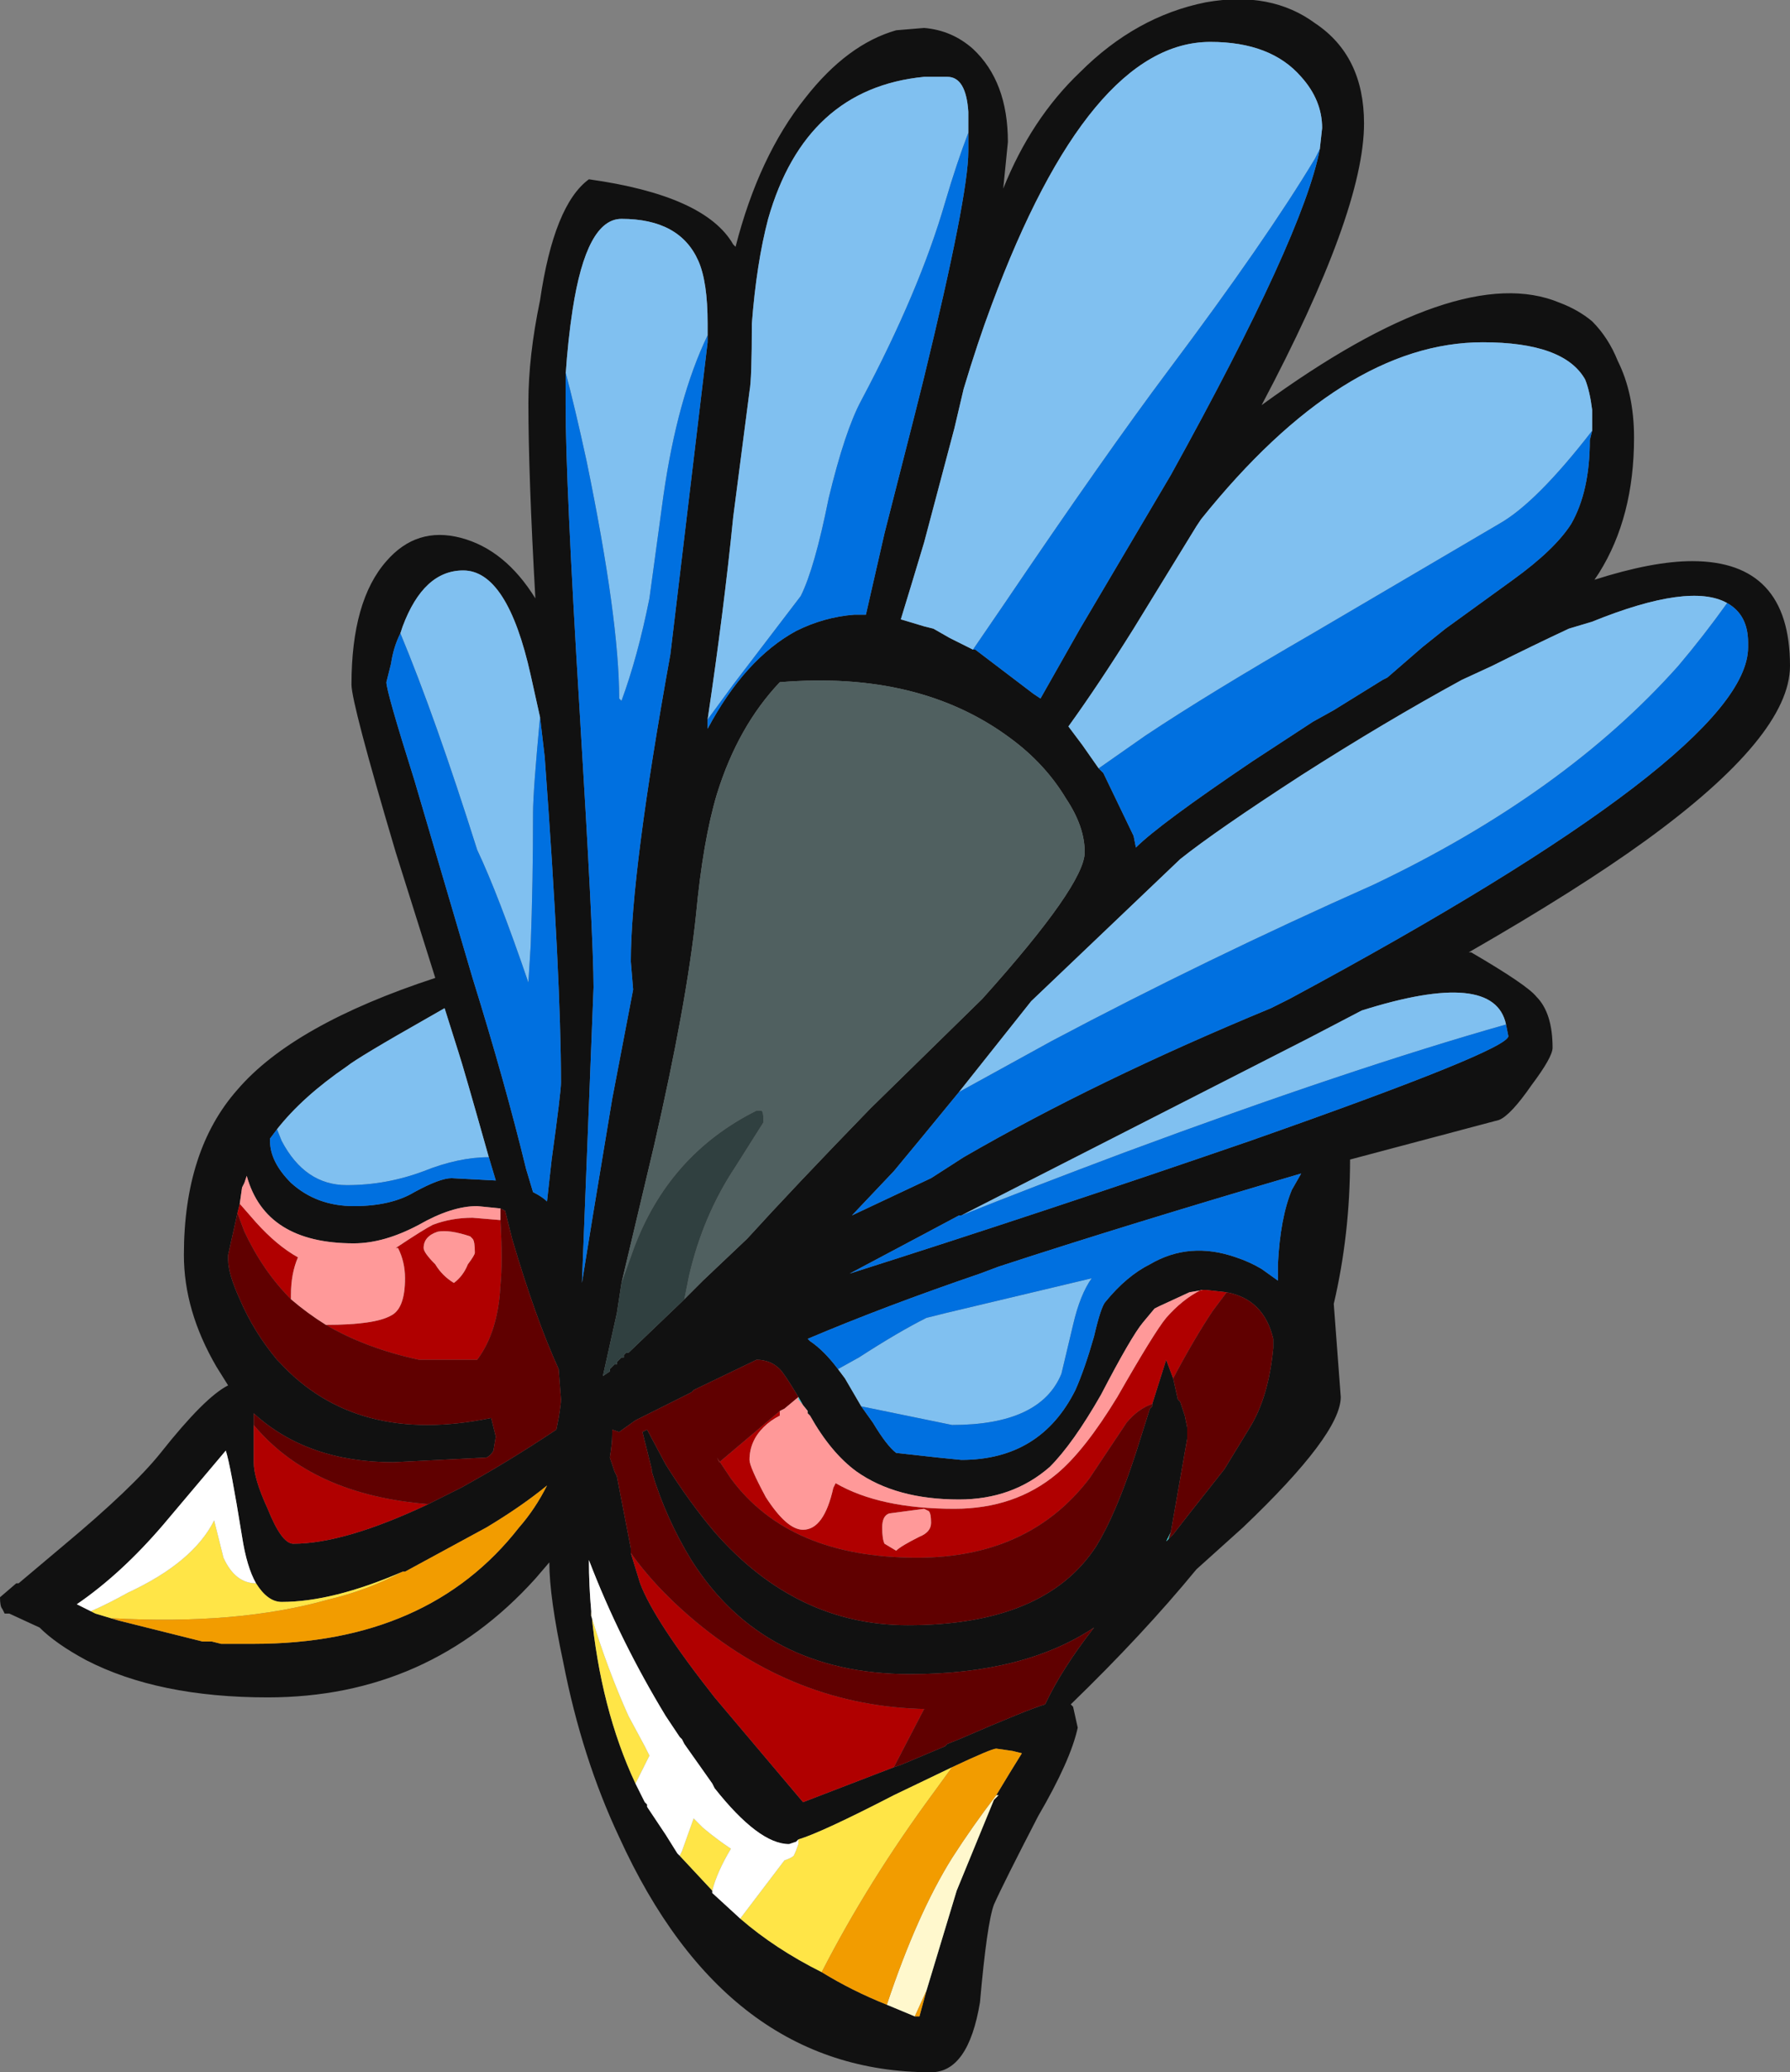 <?xml version="1.0" encoding="UTF-8" standalone="no"?>
<svg xmlns:ffdec="https://www.free-decompiler.com/flash" xmlns:xlink="http://www.w3.org/1999/xlink" ffdec:objectType="shape" height="44.5px" width="38.45px" xmlns="http://www.w3.org/2000/svg">
  <rect width="100%" height="100%" fill="#808080" stroke="none"/>
  <g transform="matrix(1.0, 0.0, 0.0, 1.0, 20.0, 27.7)">
    <path d="M15.1 -18.3 Q15.1 -16.6 14.35 -15.4 L14.25 -15.25 Q15.5 -15.65 16.35 -15.65 18.45 -15.65 18.45 -13.4 18.45 -11.9 15.35 -9.65 13.9 -8.6 11.55 -7.25 L11.6 -7.25 Q12.8 -6.55 13.0 -6.3 13.35 -5.95 13.35 -5.2 13.35 -5.0 12.9 -4.4 12.45 -3.75 12.2 -3.65 L9.0 -2.8 Q9.0 -1.2 8.65 0.3 L8.8 2.3 Q8.8 3.1 6.7 5.1 L5.7 6.0 Q4.55 7.4 3.0 8.9 L3.05 8.95 3.15 9.4 Q3.0 10.1 2.3 11.3 1.55 12.75 1.35 13.2 1.2 13.6 1.05 15.3 0.8 16.8 0.0 16.8 -4.4 16.8 -6.7 11.75 -7.5 10.05 -7.9 8.0 -8.2 6.6 -8.2 5.85 L-8.5 6.2 Q-10.8 8.75 -14.25 8.75 -16.6 8.75 -18.15 7.95 -18.8 7.6 -19.15 7.25 L-19.8 6.95 -19.9 6.95 -19.95 6.85 Q-20.0 6.8 -20.0 6.6 L-19.65 6.3 -19.6 6.3 -18.65 5.5 Q-17.15 4.25 -16.55 3.5 -15.6 2.3 -15.1 2.05 L-15.35 1.65 Q-16.05 0.45 -16.05 -0.75 -16.05 -3.0 -14.9 -4.3 -13.7 -5.7 -10.65 -6.7 L-11.5 -9.4 Q-12.45 -12.6 -12.45 -13.0 -12.45 -14.8 -11.7 -15.65 -11.05 -16.4 -10.1 -16.15 -9.15 -15.9 -8.5 -14.85 -8.65 -17.5 -8.65 -19.05 -8.65 -20.05 -8.4 -21.25 -8.1 -23.3 -7.35 -23.85 -4.85 -23.5 -4.25 -22.45 L-4.2 -22.4 Q-3.7 -24.35 -2.7 -25.6 -1.8 -26.75 -0.75 -27.05 L-0.15 -27.1 Q0.45 -27.05 0.9 -26.65 1.65 -25.95 1.65 -24.65 L1.55 -23.65 Q2.15 -25.15 3.2 -26.15 4.4 -27.35 5.9 -27.65 7.3 -27.9 8.25 -27.2 9.3 -26.5 9.3 -25.05 9.3 -23.15 7.1 -19.0 11.35 -22.1 13.5 -21.2 13.9 -21.05 14.2 -20.8 14.55 -20.45 14.75 -19.95 15.1 -19.25 15.1 -18.3 M14.2 -18.45 L14.2 -18.9 Q14.15 -19.3 14.05 -19.55 13.6 -20.35 11.85 -20.35 8.85 -20.35 5.8 -16.55 L5.7 -16.4 4.35 -14.2 Q3.6 -13.0 2.95 -12.1 L3.25 -11.7 3.6 -11.2 3.7 -11.1 4.35 -9.75 4.4 -9.5 Q4.9 -10.0 6.9 -11.35 L8.2 -12.2 8.65 -12.45 9.7 -13.1 9.8 -13.15 10.55 -13.8 11.05 -14.2 12.5 -15.25 Q13.4 -15.9 13.75 -16.45 14.15 -17.15 14.15 -18.25 L14.2 -18.45 M17.1 -14.75 Q16.3 -15.2 14.2 -14.35 L13.7 -14.2 Q12.95 -13.85 12.05 -13.4 L11.4 -13.1 Q9.75 -12.2 7.95 -11.05 6.1 -9.85 5.35 -9.25 L2.15 -6.2 0.6 -4.25 Q-0.3 -3.15 -0.8 -2.55 L-1.7 -1.6 0.0 -2.4 0.7 -2.85 Q3.55 -4.5 7.3 -6.05 L7.7 -6.25 Q17.55 -11.55 17.55 -13.8 L17.55 -13.9 Q17.55 -14.5 17.1 -14.75 M8.35 -24.5 L8.4 -24.95 Q8.4 -25.55 7.95 -26.05 7.3 -26.8 6.0 -26.8 3.4 -26.8 1.3 -21.15 1.0 -20.35 0.7 -19.35 L0.5 -18.5 -0.15 -16.05 Q-0.45 -15.05 -0.65 -14.4 L-0.15 -14.25 0.05 -14.2 0.4 -14.0 0.9 -13.75 0.95 -13.75 2.2 -12.8 2.35 -12.7 3.2 -14.2 5.15 -17.5 Q8.0 -22.65 8.35 -24.5 M0.8 -24.85 L0.8 -25.3 Q0.75 -26.05 0.35 -26.05 L-0.15 -26.05 Q-2.7 -25.8 -3.5 -23.0 -3.75 -22.05 -3.85 -20.75 -3.85 -19.55 -3.9 -19.3 L-4.25 -16.6 Q-4.45 -14.6 -4.8 -12.25 L-4.8 -12.05 Q-4.0 -13.55 -2.9 -14.15 -2.3 -14.45 -1.65 -14.5 L-1.4 -14.5 -1.0 -16.25 -0.35 -18.8 -0.15 -19.6 Q0.8 -23.5 0.8 -24.45 L0.8 -24.85 M-5.3 0.2 L-4.9 -0.2 -3.95 -1.1 Q-2.95 -2.2 -1.3 -3.9 L1.1 -6.25 Q3.3 -8.7 3.3 -9.4 3.3 -9.95 2.9 -10.55 2.45 -11.3 1.7 -11.85 -0.25 -13.3 -3.25 -13.05 -4.15 -12.1 -4.6 -10.65 -4.9 -9.65 -5.05 -8.05 -5.25 -6.15 -5.95 -3.1 L-6.65 -0.15 -6.75 0.5 -7.05 1.85 -6.9 1.75 -6.9 1.7 -6.8 1.6 -6.75 1.6 -6.75 1.55 -6.65 1.45 -6.6 1.45 -6.6 1.4 -6.55 1.35 -6.5 1.35 -5.35 0.25 -5.3 0.2 M-1.5 2.5 L-1.25 2.85 Q-0.95 3.35 -0.75 3.5 L0.15 3.6 0.65 3.65 Q2.35 3.65 3.1 2.15 3.3 1.7 3.5 1.0 3.65 0.35 3.75 0.25 4.2 -0.3 4.7 -0.55 5.55 -1.05 6.55 -0.7 6.85 -0.6 7.1 -0.45 L7.45 -0.2 7.45 -0.55 Q7.5 -1.55 7.75 -2.15 L7.95 -2.5 Q4.2 -1.4 1.45 -0.5 L1.05 -0.35 Q-1.0 0.35 -2.65 1.05 L-2.6 1.1 Q-2.3 1.3 -2.0 1.7 L-1.85 1.9 -1.5 2.5 M0.65 -1.6 L0.6 -1.6 -0.15 -1.2 -1.75 -0.35 Q2.5 -1.7 6.85 -3.2 12.4 -5.15 12.4 -5.45 L12.35 -5.7 Q12.1 -6.9 9.25 -6.0 L8.1 -5.4 0.65 -1.6 M5.8 0.0 L5.85 0.0 5.55 0.05 4.9 0.35 4.8 0.4 4.55 0.7 Q4.3 1.0 3.65 2.25 3.05 3.3 2.55 3.8 1.75 4.5 0.6 4.5 -0.75 4.5 -1.6 3.9 -2.15 3.5 -2.6 2.7 L-2.65 2.65 -2.85 2.3 Q-3.15 1.8 -3.25 1.7 -3.45 1.5 -3.75 1.5 L-5.1 2.15 -5.15 2.2 -6.35 2.8 -6.7 3.05 -6.85 3.0 -6.85 3.1 Q-6.85 3.3 -6.9 3.6 L-6.8 3.9 -6.75 4.0 -6.45 5.55 -6.45 5.65 -6.25 6.3 Q-5.95 7.1 -4.65 8.75 L-2.75 11.0 -0.8 10.25 -0.65 10.2 0.3 9.8 0.35 9.75 0.6 9.65 Q2.1 9.0 2.45 8.9 2.8 8.15 3.5 7.25 2.0 8.25 -0.45 8.25 -3.6 8.25 -5.15 5.8 -5.7 4.9 -6.0 3.9 L-6.0 3.85 -6.2 3.05 -6.1 3.0 -5.7 3.75 Q-5.2 4.55 -4.65 5.2 -2.9 7.2 -0.5 7.2 2.45 7.2 3.55 5.5 3.95 4.85 4.35 3.65 L4.4 3.5 4.7 2.55 4.75 2.5 4.75 2.45 5.05 1.5 5.2 1.9 5.3 2.35 5.35 2.4 5.45 2.7 5.5 2.95 5.5 3.2 5.15 5.2 5.05 5.4 5.1 5.35 5.2 5.25 5.55 4.8 6.3 3.85 6.85 2.95 Q7.25 2.3 7.35 1.25 L7.35 1.05 Q7.15 0.2 6.35 0.05 L5.9 0.0 5.8 0.0 M1.4 10.85 Q1.7 10.35 1.95 9.95 L1.75 9.9 1.4 9.85 Q1.3 9.85 0.45 10.25 L-0.8 10.85 Q-2.35 11.65 -2.85 11.8 L-2.9 11.85 -3.05 11.9 Q-3.7 11.9 -4.65 10.7 L-4.7 10.6 -5.3 9.75 -5.35 9.65 -5.4 9.6 -5.7 9.15 Q-6.7 7.5 -7.35 5.8 -7.35 6.35 -7.3 6.9 -7.1 9.0 -6.35 10.6 L-6.15 11.0 -6.1 11.05 -6.1 11.1 -5.7 11.7 -5.45 12.1 -5.4 12.15 -4.7 12.9 -4.7 12.95 -4.1 13.5 Q-3.35 14.15 -2.35 14.65 -1.7 15.05 -0.95 15.35 L-0.35 15.6 -0.25 15.6 -0.1 15.05 0.55 12.9 1.35 10.95 1.45 10.85 1.4 10.85 M-4.8 -20.5 L-4.8 -20.75 Q-4.8 -21.65 -5.0 -22.1 -5.4 -23.0 -6.65 -23.0 -7.4 -23.0 -7.7 -21.05 -7.8 -20.4 -7.85 -19.65 L-7.85 -19.0 Q-7.85 -17.35 -7.55 -12.45 -7.25 -7.55 -7.25 -6.5 L-7.5 -0.15 Q-7.35 -1.1 -6.85 -4.1 L-6.4 -6.45 -6.45 -7.05 Q-6.45 -8.95 -5.6 -13.65 L-4.8 -20.35 -4.8 -20.5 M-8.4 -12.3 L-8.6 -13.2 Q-9.1 -15.45 -10.05 -15.45 -10.9 -15.45 -11.35 -14.25 L-11.4 -14.1 Q-11.55 -13.8 -11.6 -13.45 L-11.7 -13.05 Q-11.7 -12.85 -11.1 -10.95 L-9.85 -6.7 Q-9.15 -4.45 -8.7 -2.6 L-8.55 -2.1 Q-8.35 -2.0 -8.25 -1.9 L-8.15 -2.8 Q-7.95 -4.25 -7.95 -4.45 -7.95 -6.7 -8.3 -11.45 L-8.4 -12.3 M-9.25 -1.75 L-9.75 -1.8 Q-10.3 -1.8 -11.0 -1.4 -11.75 -1.0 -12.4 -1.0 -14.3 -1.0 -14.7 -2.45 L-14.75 -2.3 -14.8 -2.2 -14.85 -1.85 -14.9 -1.65 -15.1 -0.75 -15.1 -0.65 Q-15.1 -0.35 -14.85 0.2 -14.55 0.9 -14.05 1.5 L-14.0 1.55 Q-12.35 3.35 -9.45 2.75 L-9.35 3.15 -9.4 3.45 Q-9.45 3.55 -9.55 3.6 L-11.55 3.7 Q-13.4 3.7 -14.55 2.65 L-14.55 2.85 -14.55 3.7 Q-14.55 4.05 -14.25 4.7 -13.95 5.45 -13.7 5.45 -12.6 5.45 -10.8 4.6 L-10.1 4.25 Q-9.1 3.7 -8.05 3.0 L-8.0 2.75 Q-7.95 2.45 -7.95 2.35 L-8.0 1.7 Q-8.5 0.6 -9.0 -1.1 L-9.15 -1.7 -9.25 -1.75 M-14.05 -3.45 L-14.2 -3.25 -14.2 -3.2 Q-14.2 -2.75 -13.75 -2.3 -13.2 -1.8 -12.4 -1.8 -11.6 -1.8 -11.1 -2.1 -10.55 -2.4 -10.3 -2.4 L-9.35 -2.35 -9.5 -2.85 Q-10.05 -4.8 -10.15 -5.1 L-10.45 -6.05 -10.8 -5.85 Q-12.3 -5.0 -12.55 -4.8 -13.5 -4.15 -14.05 -3.45 M-17.45 7.1 L-15.65 7.55 -15.45 7.55 -15.25 7.6 -14.55 7.6 Q-10.8 7.6 -8.85 5.1 -8.5 4.7 -8.25 4.2 -8.8 4.65 -9.55 5.1 L-11.3 6.05 -11.35 6.05 Q-12.85 6.7 -13.95 6.7 -14.25 6.7 -14.5 6.3 -14.7 5.95 -14.8 5.3 -15.05 3.75 -15.15 3.45 L-16.5 5.05 Q-17.4 6.1 -18.35 6.75 L-18.05 6.9 -17.95 6.95 -17.45 7.1" fill="#111111" fill-rule="evenodd" stroke="none"/>
    <path d="M0.45 10.25 L0.05 10.8 Q-1.35 12.7 -2.35 14.65 -3.35 14.15 -4.1 13.5 L-3.15 12.25 Q-3.0 12.2 -2.95 12.15 -2.9 12.05 -2.85 11.9 L-2.85 11.8 Q-2.35 11.65 -0.8 10.85 L0.45 10.25 M-11.35 6.05 Q-12.1 6.45 -12.95 6.65 -14.9 7.2 -17.6 7.05 L-17.45 7.1 -17.95 6.95 -18.05 6.9 Q-17.7 6.75 -17.25 6.5 -15.85 5.85 -15.4 4.95 L-15.2 5.75 Q-14.95 6.3 -14.5 6.3 -14.25 6.7 -13.95 6.7 -12.85 6.7 -11.35 6.05 M-7.3 6.9 L-7.3 7.0 Q-6.95 8.15 -6.5 9.15 L-6.15 9.8 -6.05 10.0 -6.35 10.6 Q-7.1 9.0 -7.3 6.9 M-5.4 12.15 L-5.35 12.05 -5.1 11.35 -4.9 11.55 Q-4.6 11.8 -4.3 12.0 -4.6 12.5 -4.7 12.9 L-5.4 12.15" fill="#ffe547" fill-rule="evenodd" stroke="none"/>
    <path d="M-0.95 15.35 Q-0.3 13.4 0.45 12.2 0.9 11.5 1.4 10.85 L1.45 10.85 1.35 10.95 0.55 12.9 -0.1 15.05 -0.35 15.6 -0.95 15.35" fill="#fff8cd" fill-rule="evenodd" stroke="none"/>
    <path d="M0.45 10.25 Q1.3 9.85 1.4 9.85 L1.75 9.9 1.95 9.95 Q1.7 10.35 1.4 10.85 0.9 11.5 0.45 12.2 -0.3 13.4 -0.95 15.35 -1.7 15.05 -2.35 14.65 -1.35 12.7 0.05 10.8 L0.45 10.25 M-0.1 15.05 L-0.25 15.6 -0.35 15.6 -0.1 15.05 M-11.35 6.05 L-11.3 6.05 -9.55 5.1 Q-8.8 4.65 -8.25 4.2 -8.5 4.7 -8.85 5.1 -10.8 7.6 -14.55 7.6 L-15.25 7.6 -15.45 7.55 -15.65 7.55 -17.45 7.1 -17.6 7.05 Q-14.9 7.2 -12.95 6.65 -12.1 6.45 -11.35 6.05" fill="#f29c00" fill-rule="evenodd" stroke="none"/>
    <path d="M-2.65 2.65 L-2.65 2.6 -2.85 2.35 -2.85 2.3 -2.65 2.65 M5.1 5.35 L5.05 5.4 5.15 5.2 5.1 5.35" fill="#26dadf" fill-rule="evenodd" stroke="none"/>
    <path d="M-18.05 6.9 L-18.35 6.75 Q-17.4 6.1 -16.5 5.05 L-15.15 3.45 Q-15.05 3.75 -14.8 5.3 -14.7 5.95 -14.5 6.3 -14.95 6.3 -15.2 5.75 L-15.4 4.95 Q-15.85 5.85 -17.25 6.5 -17.7 6.75 -18.05 6.9 M-6.35 10.6 L-6.05 10.0 -6.15 9.8 -6.5 9.15 Q-6.95 8.15 -7.3 7.0 L-7.3 6.9 Q-7.35 6.35 -7.35 5.8 -6.7 7.5 -5.7 9.15 L-5.4 9.6 -5.35 9.65 -5.3 9.75 -4.7 10.6 -4.65 10.7 Q-3.7 11.9 -3.05 11.9 L-2.9 11.85 -2.85 11.8 -2.85 11.9 Q-2.9 12.05 -2.95 12.15 -3.0 12.2 -3.15 12.25 L-4.1 13.5 -4.7 12.95 -4.7 12.9 Q-4.6 12.5 -4.3 12.0 -4.6 11.8 -4.9 11.55 L-5.1 11.35 -5.35 12.05 -5.4 12.15 -5.45 12.1 -5.7 11.7 -6.1 11.1 -6.1 11.05 -6.15 11.0 -6.35 10.6" fill="#ffffff" fill-rule="evenodd" stroke="none"/>
    <path d="M-6.65 -0.15 L-5.95 -3.1 Q-5.25 -6.15 -5.05 -8.05 -4.9 -9.65 -4.6 -10.65 -4.15 -12.1 -3.25 -13.05 -0.25 -13.3 1.7 -11.85 2.45 -11.3 2.9 -10.55 3.3 -9.95 3.3 -9.4 3.3 -8.7 1.1 -6.25 L-1.3 -3.9 Q-2.95 -2.2 -3.95 -1.1 L-4.9 -0.2 -5.3 0.2 -5.2 -0.3 Q-4.9 -1.6 -4.2 -2.65 L-3.6 -3.6 Q-3.6 -3.85 -3.65 -3.85 L-3.75 -3.85 Q-5.65 -2.9 -6.4 -0.85 L-6.65 -0.15" fill="#506060" fill-rule="evenodd" stroke="none"/>
    <path d="M-6.65 -0.15 L-6.4 -0.85 Q-5.65 -2.9 -3.75 -3.85 L-3.65 -3.85 Q-3.6 -3.85 -3.6 -3.6 L-4.2 -2.65 Q-4.9 -1.6 -5.2 -0.3 L-5.3 0.2 -5.35 0.25 -6.5 1.35 -6.55 1.35 -6.6 1.4 -6.6 1.45 -6.65 1.45 -6.75 1.55 -6.75 1.6 -6.8 1.6 -6.9 1.7 -6.9 1.75 -7.05 1.85 -6.75 0.5 -6.65 -0.15" fill="#304040" fill-rule="evenodd" stroke="none"/>
    <path d="M3.6 -11.2 L3.25 -11.7 2.95 -12.1 Q3.6 -13.0 4.35 -14.2 L5.7 -16.4 5.8 -16.55 Q8.85 -20.35 11.85 -20.35 13.6 -20.35 14.05 -19.55 14.15 -19.3 14.2 -18.9 L14.2 -18.45 Q13.0 -16.9 12.2 -16.45 L8.2 -14.1 Q5.95 -12.8 4.6 -11.9 L3.6 -11.2 M0.6 -4.25 L2.15 -6.2 5.35 -9.25 Q6.1 -9.85 7.95 -11.05 9.75 -12.2 11.4 -13.1 L12.05 -13.4 Q12.95 -13.85 13.7 -14.2 L14.2 -14.35 Q16.3 -15.2 17.1 -14.75 16.6 -14.05 16.05 -13.4 13.6 -10.65 9.5 -8.7 5.9 -7.1 2.6 -5.35 L0.6 -4.25 M0.9 -13.75 L0.4 -14.0 0.05 -14.2 -0.15 -14.25 -0.65 -14.4 Q-0.45 -15.05 -0.15 -16.05 L0.5 -18.5 0.7 -19.35 Q1.0 -20.35 1.3 -21.15 3.4 -26.8 6.0 -26.8 7.3 -26.8 7.95 -26.05 8.4 -25.55 8.4 -24.95 L8.35 -24.5 8.25 -24.3 Q7.2 -22.55 5.1 -19.75 3.75 -17.95 1.55 -14.7 L0.9 -13.75 M0.8 -24.85 Q0.55 -24.2 0.3 -23.35 -0.25 -21.45 -1.5 -19.1 -1.85 -18.45 -2.2 -17.0 -2.5 -15.5 -2.8 -14.9 L-4.25 -13.0 -4.8 -12.25 Q-4.45 -14.6 -4.25 -16.6 L-3.9 -19.3 Q-3.85 -19.55 -3.85 -20.75 -3.75 -22.05 -3.5 -23.0 -2.7 -25.8 -0.15 -26.05 L0.35 -26.05 Q0.75 -26.05 0.8 -25.3 L0.8 -24.85 M-2.0 1.7 L-1.55 1.45 Q-0.7 0.9 -0.1 0.6 L0.3 0.5 3.45 -0.25 Q3.2 0.1 3.05 0.75 L2.8 1.8 Q2.35 2.9 0.45 2.9 L-1.5 2.5 -1.85 1.9 -2.0 1.7 M12.35 -5.7 Q9.0 -4.75 4.15 -2.95 2.15 -2.2 0.65 -1.6 L8.1 -5.4 9.25 -6.0 Q12.1 -6.9 12.35 -5.7 M-7.85 -19.65 Q-7.8 -20.4 -7.7 -21.05 -7.4 -23.0 -6.65 -23.0 -5.4 -23.0 -5.0 -22.1 -4.8 -21.65 -4.8 -20.75 L-4.8 -20.5 Q-5.45 -19.15 -5.75 -17.05 L-6.05 -14.85 Q-6.3 -13.6 -6.65 -12.65 L-6.7 -12.7 Q-6.7 -14.4 -7.4 -17.8 -7.65 -18.95 -7.85 -19.7 L-7.85 -19.65 M-11.4 -14.1 L-11.35 -14.25 Q-10.9 -15.45 -10.05 -15.45 -9.1 -15.45 -8.6 -13.2 L-8.4 -12.3 Q-8.55 -10.7 -8.55 -10.25 -8.55 -8.75 -8.6 -7.4 L-8.65 -6.6 Q-9.3 -8.5 -9.75 -9.45 -10.65 -12.3 -11.4 -14.1 M-9.5 -2.85 Q-10.15 -2.85 -10.9 -2.55 -11.7 -2.25 -12.55 -2.25 -13.45 -2.25 -13.95 -3.2 L-14.05 -3.45 Q-13.5 -4.15 -12.55 -4.8 -12.3 -5.0 -10.8 -5.85 L-10.45 -6.05 -10.15 -5.1 Q-10.05 -4.8 -9.5 -2.85" fill="#80c0f0" fill-rule="evenodd" stroke="none"/>
    <path d="M14.2 -18.45 L14.15 -18.25 Q14.15 -17.15 13.75 -16.45 13.4 -15.9 12.5 -15.25 L11.05 -14.2 10.55 -13.8 9.8 -13.15 9.7 -13.1 8.65 -12.45 8.2 -12.2 6.9 -11.35 Q4.9 -10.0 4.4 -9.5 L4.35 -9.75 3.7 -11.1 3.6 -11.2 4.6 -11.9 Q5.95 -12.8 8.2 -14.1 L12.2 -16.45 Q13.0 -16.9 14.2 -18.45 M0.6 -4.25 L2.6 -5.35 Q5.9 -7.1 9.5 -8.7 13.6 -10.65 16.05 -13.4 16.6 -14.05 17.1 -14.75 17.55 -14.5 17.55 -13.9 L17.55 -13.8 Q17.55 -11.55 7.7 -6.25 L7.3 -6.05 Q3.55 -4.5 0.7 -2.85 L0.0 -2.4 -1.7 -1.6 -0.8 -2.55 Q-0.3 -3.15 0.6 -4.25 M0.9 -13.75 L1.55 -14.7 Q3.75 -17.95 5.1 -19.75 7.2 -22.55 8.25 -24.3 L8.35 -24.5 Q8.0 -22.65 5.15 -17.5 L3.2 -14.2 2.35 -12.7 2.2 -12.8 0.95 -13.75 0.9 -13.75 M-4.8 -12.25 L-4.25 -13.0 -2.8 -14.9 Q-2.5 -15.5 -2.2 -17.0 -1.85 -18.45 -1.5 -19.1 -0.25 -21.45 0.3 -23.35 0.55 -24.2 0.8 -24.85 L0.8 -24.45 Q0.8 -23.5 -0.15 -19.6 L-0.35 -18.8 -1.0 -16.25 -1.4 -14.5 -1.65 -14.5 Q-2.3 -14.45 -2.9 -14.15 -4.0 -13.55 -4.8 -12.05 L-4.8 -12.25 M-2.0 1.7 Q-2.3 1.3 -2.6 1.1 L-2.65 1.05 Q-1.0 0.35 1.05 -0.35 L1.45 -0.5 Q4.2 -1.4 7.95 -2.5 L7.75 -2.15 Q7.5 -1.55 7.45 -0.55 L7.45 -0.2 7.1 -0.45 Q6.85 -0.6 6.55 -0.7 5.55 -1.05 4.7 -0.55 4.2 -0.3 3.75 0.25 3.65 0.35 3.5 1.0 3.3 1.7 3.1 2.15 2.35 3.65 0.65 3.65 L0.15 3.6 -0.75 3.5 Q-0.95 3.35 -1.25 2.85 L-1.5 2.5 0.45 2.9 Q2.35 2.9 2.8 1.8 L3.05 0.75 Q3.2 0.1 3.45 -0.25 L0.3 0.5 -0.1 0.6 Q-0.7 0.9 -1.55 1.45 L-2.0 1.7 M12.35 -5.7 L12.4 -5.45 Q12.4 -5.15 6.85 -3.2 2.5 -1.7 -1.75 -0.35 L-0.15 -1.2 0.6 -1.6 0.65 -1.6 Q2.15 -2.2 4.15 -2.95 9.0 -4.75 12.35 -5.7 M-7.85 -19.65 L-7.85 -19.7 Q-7.65 -18.95 -7.4 -17.8 -6.7 -14.4 -6.7 -12.7 L-6.65 -12.65 Q-6.3 -13.6 -6.05 -14.85 L-5.75 -17.05 Q-5.45 -19.15 -4.8 -20.5 L-4.8 -20.35 -5.6 -13.65 Q-6.45 -8.95 -6.45 -7.05 L-6.4 -6.45 -6.85 -4.1 Q-7.35 -1.1 -7.5 -0.15 L-7.25 -6.5 Q-7.25 -7.55 -7.55 -12.45 -7.85 -17.35 -7.85 -19.0 L-7.85 -19.65 M-11.4 -14.1 Q-10.65 -12.3 -9.75 -9.45 -9.3 -8.5 -8.65 -6.6 L-8.6 -7.4 Q-8.55 -8.75 -8.55 -10.25 -8.55 -10.7 -8.4 -12.3 L-8.3 -11.45 Q-7.95 -6.7 -7.95 -4.45 -7.95 -4.25 -8.15 -2.8 L-8.25 -1.9 Q-8.35 -2.0 -8.55 -2.1 L-8.7 -2.6 Q-9.15 -4.45 -9.85 -6.7 L-11.1 -10.95 Q-11.7 -12.85 -11.7 -13.05 L-11.6 -13.45 Q-11.55 -13.8 -11.4 -14.1 M-14.05 -3.45 L-13.95 -3.2 Q-13.45 -2.25 -12.55 -2.25 -11.7 -2.25 -10.9 -2.55 -10.15 -2.85 -9.5 -2.85 L-9.35 -2.35 -10.3 -2.4 Q-10.55 -2.4 -11.1 -2.1 -11.6 -1.8 -12.4 -1.8 -13.2 -1.8 -13.75 -2.3 -14.2 -2.75 -14.2 -3.2 L-14.2 -3.25 -14.05 -3.45" fill="#0070e0" fill-rule="evenodd" stroke="none"/>
    <path d="M-3.25 2.6 L-3.25 2.7 Q-3.45 2.8 -3.6 2.95 -3.9 3.25 -3.9 3.65 -3.9 3.8 -3.55 4.45 -3.1 5.15 -2.75 5.15 -2.3 5.15 -2.1 4.25 L-2.05 4.15 Q-1.1 4.7 0.5 4.7 1.8 4.7 2.7 3.95 3.3 3.45 4.0 2.3 4.8 0.9 5.05 0.6 5.4 0.2 5.8 0.0 L5.9 0.0 6.35 0.05 6.05 0.45 Q5.65 1.05 5.2 1.9 L5.05 1.5 4.75 2.45 Q4.45 2.55 4.2 2.85 L3.4 4.05 Q2.1 5.75 -0.3 5.75 -3.05 5.75 -4.3 4.05 L-4.6 3.6 -4.55 3.7 -3.25 2.6 M-0.8 10.25 L-2.75 11.0 -4.65 8.75 Q-5.95 7.1 -6.25 6.3 L-6.45 5.65 Q-5.95 6.35 -5.2 7.0 -2.95 8.95 -0.1 9.0 L-0.15 9.0 -0.8 10.25 M-14.85 -1.85 L-14.5 -1.45 Q-14.05 -0.95 -13.6 -0.7 -13.75 -0.35 -13.75 0.1 L-13.75 0.2 Q-14.35 -0.4 -14.75 -1.25 L-14.9 -1.65 -14.85 -1.85 M-13.0 0.75 Q-11.95 0.75 -11.6 0.55 -11.3 0.4 -11.3 -0.25 -11.3 -0.6 -11.45 -0.9 L-11.5 -0.9 Q-10.9 -1.3 -10.7 -1.4 -10.3 -1.55 -9.85 -1.55 L-9.25 -1.5 Q-9.2 -0.6 -9.25 -0.1 -9.3 0.9 -9.75 1.5 L-11.0 1.5 Q-12.15 1.25 -13.0 0.75 M-10.8 4.6 Q-12.6 5.45 -13.7 5.45 -13.95 5.45 -14.25 4.7 -14.55 4.05 -14.55 3.7 L-14.55 2.85 -14.55 2.9 Q-13.3 4.4 -10.8 4.6 M-10.65 -0.55 Q-10.5 -0.3 -10.25 -0.15 -10.05 -0.3 -9.95 -0.55 -9.8 -0.75 -9.8 -0.8 -9.8 -1.05 -9.85 -1.1 L-9.9 -1.15 Q-10.35 -1.3 -10.6 -1.25 -10.9 -1.15 -10.9 -0.9 -10.9 -0.8 -10.65 -0.55 M-0.05 4.75 L-0.15 4.7 -0.9 4.8 Q-1.05 4.85 -1.05 5.1 -1.05 5.35 -1.0 5.45 L-0.75 5.6 Q-0.65 5.5 -0.25 5.3 0.0 5.2 0.0 5.0 0.0 4.8 -0.05 4.75" fill="#b00000" fill-rule="evenodd" stroke="none"/>
    <path d="M-2.85 2.3 L-3.15 2.55 -3.25 2.6 -4.55 3.7 -4.6 3.6 -4.3 4.05 Q-3.05 5.75 -0.3 5.75 2.1 5.75 3.4 4.05 L4.2 2.85 Q4.45 2.55 4.75 2.45 L4.75 2.5 4.7 2.55 4.4 3.5 4.35 3.65 Q3.95 4.85 3.55 5.5 2.45 7.2 -0.5 7.2 -2.9 7.2 -4.65 5.2 -5.2 4.55 -5.7 3.75 L-6.1 3.0 -6.2 3.05 -6.0 3.85 -6.0 3.9 Q-5.7 4.9 -5.15 5.8 -3.6 8.25 -0.45 8.25 2.0 8.25 3.5 7.25 2.8 8.15 2.45 8.9 2.1 9.0 0.6 9.65 L0.35 9.75 0.3 9.8 -0.65 10.2 -0.8 10.25 -0.15 9.0 -0.1 9.0 Q-2.95 8.95 -5.2 7.0 -5.95 6.35 -6.45 5.65 L-6.45 5.55 -6.75 4.0 -6.8 3.9 -6.9 3.6 Q-6.85 3.3 -6.85 3.1 L-6.85 3.0 -6.7 3.05 -6.35 2.8 -5.15 2.2 -5.1 2.15 -3.75 1.5 Q-3.45 1.5 -3.25 1.7 -3.15 1.8 -2.85 2.3 M6.35 0.05 Q7.15 0.2 7.35 1.05 L7.35 1.25 Q7.25 2.3 6.85 2.95 L6.3 3.85 5.55 4.8 5.2 5.25 5.1 5.35 5.15 5.2 5.5 3.2 5.5 2.95 5.45 2.7 5.35 2.4 5.3 2.35 5.2 1.9 Q5.65 1.05 6.05 0.45 L6.35 0.05 M-13.75 0.2 Q-13.4 0.5 -13.0 0.75 -12.15 1.25 -11.0 1.5 L-9.75 1.5 Q-9.3 0.9 -9.25 -0.1 -9.2 -0.6 -9.25 -1.5 L-9.25 -1.75 -9.15 -1.7 -9.0 -1.1 Q-8.5 0.6 -8.0 1.7 L-7.95 2.35 Q-7.95 2.45 -8.0 2.75 L-8.05 3.0 Q-9.1 3.7 -10.1 4.25 L-10.8 4.6 Q-13.3 4.4 -14.55 2.9 L-14.55 2.85 -14.55 2.65 Q-13.4 3.7 -11.55 3.7 L-9.55 3.6 Q-9.45 3.55 -9.4 3.45 L-9.35 3.15 -9.45 2.75 Q-12.35 3.35 -14.0 1.55 L-14.05 1.5 Q-14.55 0.9 -14.85 0.2 -15.1 -0.35 -15.1 -0.65 L-15.1 -0.75 -14.9 -1.65 -14.75 -1.25 Q-14.35 -0.4 -13.75 0.2" fill="#600000" fill-rule="evenodd" stroke="none"/>
    <path d="M-2.65 2.65 L-2.6 2.7 Q-2.15 3.5 -1.6 3.9 -0.75 4.5 0.6 4.5 1.75 4.5 2.55 3.8 3.05 3.3 3.65 2.25 4.3 1.0 4.55 0.7 L4.8 0.4 4.9 0.35 5.55 0.05 5.85 0.0 5.8 0.0 Q5.4 0.2 5.05 0.6 4.8 0.9 4.0 2.3 3.3 3.45 2.7 3.95 1.8 4.7 0.5 4.7 -1.1 4.7 -2.05 4.15 L-2.1 4.25 Q-2.3 5.15 -2.75 5.15 -3.1 5.15 -3.55 4.45 -3.9 3.8 -3.9 3.65 -3.9 3.25 -3.6 2.95 -3.45 2.8 -3.25 2.7 L-3.25 2.6 -3.15 2.55 -2.85 2.3 -2.85 2.35 -2.65 2.6 -2.65 2.65 M-14.85 -1.85 L-14.8 -2.2 -14.75 -2.3 -14.7 -2.45 Q-14.3 -1.0 -12.4 -1.0 -11.75 -1.0 -11.0 -1.4 -10.3 -1.8 -9.75 -1.8 L-9.25 -1.75 -9.25 -1.5 -9.85 -1.55 Q-10.3 -1.55 -10.7 -1.4 -10.9 -1.3 -11.5 -0.9 L-11.45 -0.9 Q-11.3 -0.6 -11.3 -0.25 -11.3 0.4 -11.6 0.55 -11.95 0.75 -13.0 0.75 -13.4 0.5 -13.75 0.2 L-13.75 0.1 Q-13.75 -0.35 -13.6 -0.7 -14.05 -0.95 -14.5 -1.45 L-14.85 -1.85 M-10.65 -0.55 Q-10.9 -0.8 -10.9 -0.9 -10.9 -1.15 -10.6 -1.25 -10.35 -1.3 -9.9 -1.15 L-9.85 -1.1 Q-9.8 -1.05 -9.8 -0.8 -9.8 -0.75 -9.95 -0.55 -10.05 -0.3 -10.25 -0.15 -10.5 -0.3 -10.65 -0.55 M-0.05 4.75 Q0.0 4.8 0.0 5.0 0.0 5.2 -0.25 5.3 -0.65 5.5 -0.75 5.6 L-1.0 5.45 Q-1.05 5.35 -1.05 5.1 -1.05 4.85 -0.9 4.8 L-0.15 4.7 -0.05 4.75" fill="#ff9999" fill-rule="evenodd" stroke="none"/>
  </g>
</svg>
